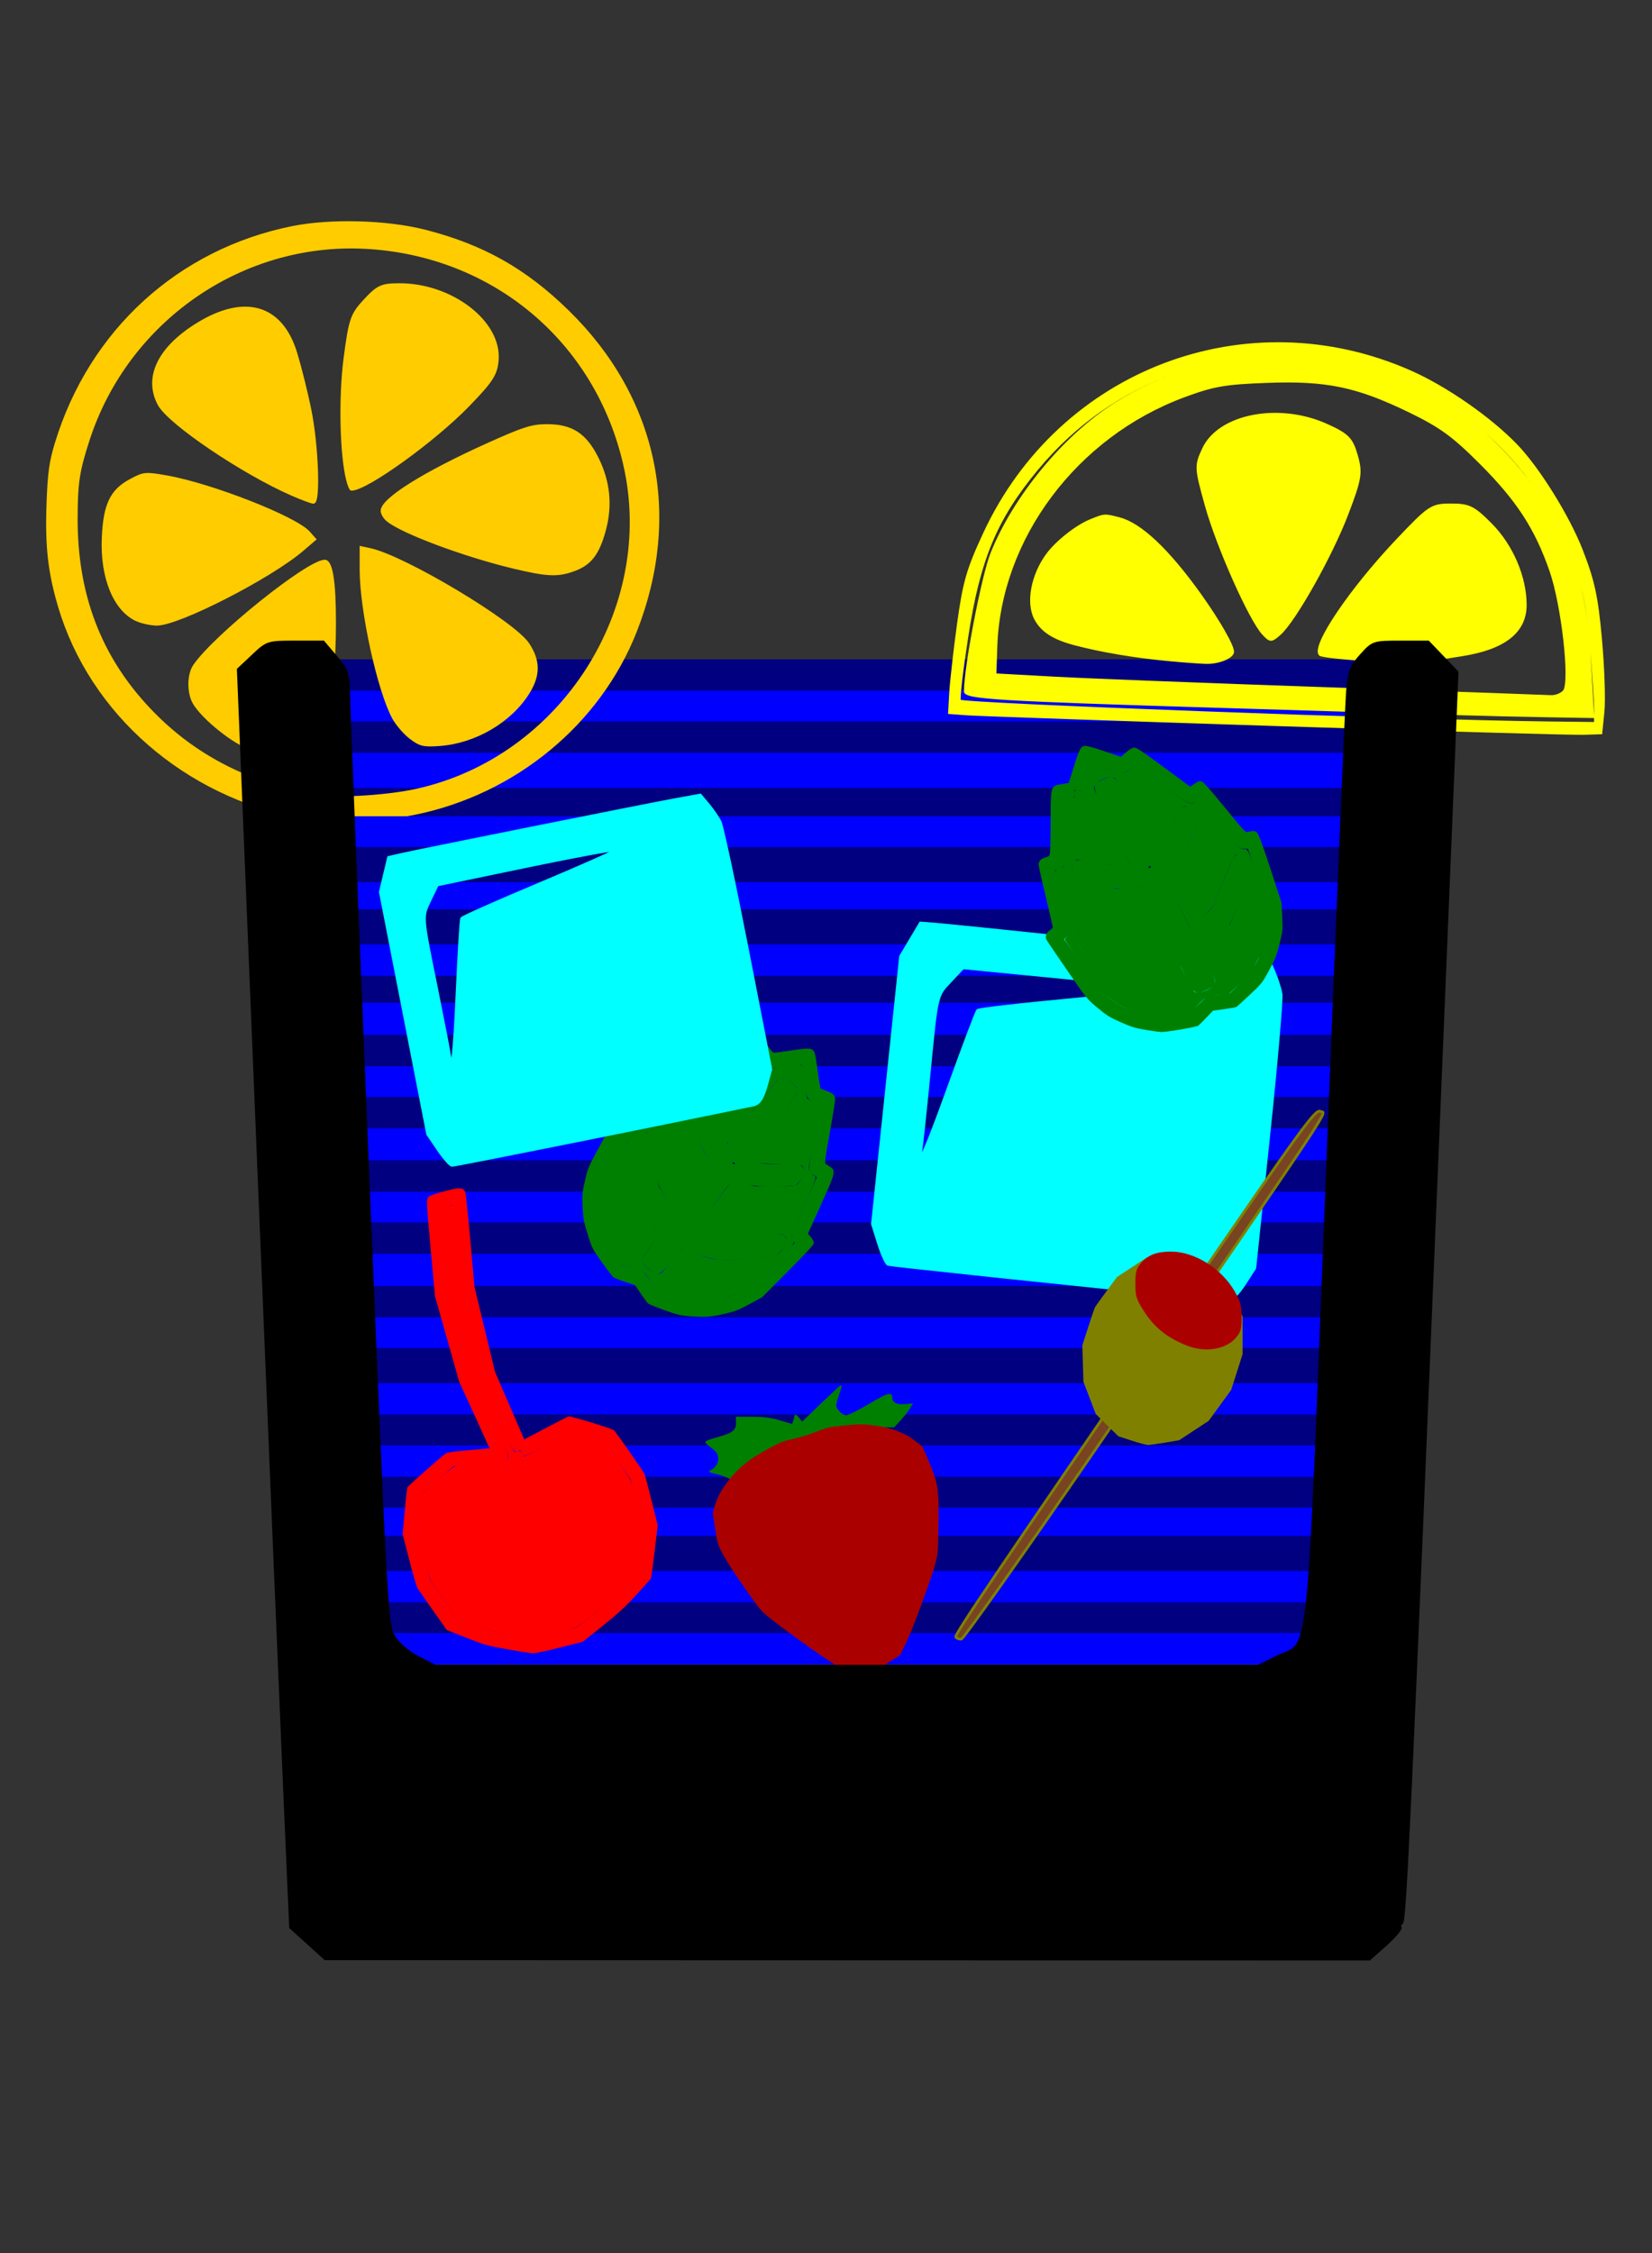 <?xml version="1.0" encoding="UTF-8" standalone="no"?>
<svg
   xmlns:osb="http://www.openswatchbook.org/uri/2009/osb"
   xmlns:dc="http://purl.org/dc/elements/1.1/"
   xmlns:cc="http://creativecommons.org/ns#"
   xmlns:rdf="http://www.w3.org/1999/02/22-rdf-syntax-ns#"
   xmlns:svg="http://www.w3.org/2000/svg"
   xmlns="http://www.w3.org/2000/svg"
   xmlns:sodipodi="http://sodipodi.sourceforge.net/DTD/sodipodi-0.dtd"
   xmlns:inkscape="http://www.inkscape.org/namespaces/inkscape"
   height="450"
   version="1.1"
   width="330"
   id="svg72"
   sodipodi:docname="Rocks.svg"
   inkscape:version="0.92.5 (2060ec1f9f, 2020-04-08)">
  <rect width="100%" height="100%" fill="#333333" stroke="none"/>
  <defs
     id="defs76">
    <linearGradient
       id="linearGradient891"
       osb:paint="gradient">
      <stop
         style="stop-color:#000000;stop-opacity:1;"
         offset="0"
         id="stop887" />
      <stop
         style="stop-color:#000000;stop-opacity:0;"
         offset="1"
         id="stop889" />
    </linearGradient>
  </defs>
  <sodipodi:namedview
     pagecolor="#ffffff"
     bordercolor="#666666"
     borderopacity="1"
     objecttolerance="10"
     gridtolerance="10"
     guidetolerance="10"
     inkscape:pageopacity="0"
     inkscape:pageshadow="2"
     inkscape:window-width="1920"
     inkscape:window-height="986"
     id="namedview74"
     showgrid="false"
     inkscape:zoom="1.5021122"
     inkscape:cx="-50.451276"
     inkscape:cy="255.67551"
     inkscape:window-x="2389"
     inkscape:window-y="-11"
     inkscape:window-maximized="1"
     inkscape:current-layer="svg72" />
  <rect
     style="opacity:1;fill:#000080;fill-opacity:1;stroke:#000080;stroke-width:0.317;stroke-opacity:1"
     id="Liquid-32"
     width="212.613"
     height="6.704"
     x="60.789"
     y="131.846"
     inkscape:label="#rect2491" />
  <rect
     style="opacity:1;fill:#0000ff;fill-opacity:1;stroke:#0000ff;stroke-width:0.317;stroke-opacity:1"
     id="Liquid-31"
     width="212.613"
     height="6.704"
     x="60.29"
     y="138.103"
     inkscape:label="#rect2491-4" />
  <rect
     style="opacity:1;fill:#000080;fill-opacity:1;stroke:#000080;stroke-width:0.317;stroke-opacity:1"
     id="Liquid-30"
     width="212.613"
     height="6.704"
     x="60.54"
     y="144.249"
     inkscape:label="#rect2491-3" />
  <rect
     style="opacity:1;fill:#000080;fill-opacity:1;stroke:#000080;stroke-width:0.317;stroke-opacity:1"
     id="Liquid-28"
     width="212.613"
     height="6.704"
     x="60.665"
     y="156.931"
     inkscape:label="#rect2491-6" />
  <rect
     style="opacity:1;fill:#0000ff;fill-opacity:1;stroke:#0000ff;stroke-width:0.317;stroke-opacity:1"
     id="Liquid-29"
     width="212.613"
     height="6.704"
     x="60.041"
     y="150.506"
     inkscape:label="#rect2491-4-6" />
  <path
     id="Half-wedge"
     style="opacity:1;fill:#ffff00;fill-opacity:1;stroke:#ffff00;stroke-width:0.423;stroke-opacity:1"
     d="m 233.258,131.815 c -6.624,-0.625 -13.335,-1.76 -18.565,-3.139 -4.265,-1.125 -6.612,-2.637 -7.899,-5.09 -1.678,-3.197 -0.654,-8.715 2.382,-12.841 1.894,-2.574 5.875,-5.709 8.69,-6.843 2.84,-1.144 2.729,-1.137 5.725,-0.367 4.265,1.097 9.794,6.318 16.214,15.314 3.773,5.287 6.659,10.367 6.487,11.422 -0.178,1.095 -2.896,2.171 -5.354,2.119 -1.125,-0.024 -4.581,-0.282 -7.68,-0.575 z m 21.471,12.983 c -31.813,-1.026 -59.48,-1.987 -61.482,-2.134 l -3.64,-0.268 0.224,-4.045 c 0.123,-2.225 0.825,-8.413 1.56,-13.753 1.147,-8.338 1.882,-10.885 5.205,-18.046 15.144,-32.632 52.538,-46.808 85.236,-32.312 7.076,3.137 15.829,9.227 21.073,14.661 4.429,4.59 10.424,14.226 13.054,20.984 2.381,6.117 3.058,9.248 3.825,17.685 0.513,5.639 0.738,12.192 0.5,14.562 l -0.433,4.309 -3.64,0.112 c -2.002,0.061 -29.669,-0.728 -61.482,-1.754 z m 63.909,-3.274 c 0,-1.592 -0.384,-7.326 -0.854,-12.741 -0.694,-8 -1.399,-11.288 -3.76,-17.532 -16.981,-44.913 -76.146,-54.618 -106.864,-17.53 -8.231,9.938 -11.582,17.973 -13.961,33.483 -1.039,6.772 -1.697,12.504 -1.464,12.738 0.733,0.733 89.484,4.032 117.397,4.364 l 9.505,0.113 z m -26.379,1.131 c -3.782,-0.121 -25.26,-0.777 -47.73,-1.457 -45.373,-1.373 -51.776,-1.761 -51.771,-3.132 0.02,-4.898 3.525,-23.082 5.309,-27.538 4.533,-11.323 14.608,-23.523 24.661,-29.864 23.468,-14.8 54.751,-11.898 74.907,6.949 6.963,6.511 12.589,14.585 15.55,22.315 2.974,7.765 3.905,12.724 4.541,24.174 l 0.506,9.101 -9.549,-0.165 c -5.252,-0.091 -12.643,-0.264 -16.425,-0.385 z m 20.15,-4.619 c 1.44,-1.735 -0.278,-17.138 -2.682,-24.052 -2.954,-8.495 -6.611,-14.111 -14.002,-21.505 -5.453,-5.455 -7.994,-7.303 -14.157,-10.293 -10.541,-5.115 -16.574,-6.367 -28.544,-5.922 -8.374,0.311 -10.653,0.712 -16.584,2.917 -21.483,7.988 -36.71,28.308 -37.432,49.95 l -0.186,5.579 11.73,0.646 c 6.452,0.356 31.024,1.308 54.606,2.117 23.582,0.809 43.65,1.519 44.597,1.578 0.947,0.059 2.141,-0.398 2.654,-1.016 z m -39.007,-6.189 c -5.056,-0.285 -9.442,-0.769 -9.745,-1.076 -1.633,-1.649 6.093,-13.098 15.568,-23.068 6.284,-6.613 6.756,-6.92 10.648,-6.92 3.595,0 4.53,0.461 7.976,3.937 4.2,4.235 6.899,10.537 6.899,16.106 0,5.36 -4.196,8.681 -12.659,10.02 -3.73,0.59 -7.392,1.173 -8.138,1.296 -0.746,0.122 -5.493,-0.01 -10.55,-0.296 z m -21.107,-5.256 c -2.629,-2.841 -9.078,-17.322 -11.382,-25.561 -2.116,-7.564 -2.138,-8.024 -0.554,-11.412 3.166,-6.772 15.107,-9.073 24.668,-4.753 4.224,1.908 5.028,2.726 5.987,6.084 0.996,3.488 0.807,4.67 -1.876,11.715 -3.173,8.334 -10.533,21.41 -13.516,24.014 -1.678,1.465 -1.897,1.46 -3.327,-0.086 z"
     inkscape:connector-curvature="0"
     inkscape:label="#path2441" />
  <path
     id="Full-wedge"
     style="opacity:1;fill:#ffcc00;fill-opacity:1;stroke:#ffcc00;stroke-width:0.605;stroke-opacity:1"
     d="m 27.366,123.803 c -4.411,-1.955 -7.076,-8.433 -6.73,-16.36 0.289,-6.622 1.605,-9.411 5.405,-11.456 2.705,-1.455 2.953,-1.481 7.198,-0.74 8.92,1.556 25.77,8.157 28.411,11.129 l 1.177,1.325 -2.398,2.056 c -6.45,5.529 -24.786,14.913 -29.092,14.888 -1.155,-0.007 -2.942,-0.385 -3.972,-0.842 z m 22.829,25.61 c -3.058,-0.71 -9.844,-6.132 -11.475,-9.169 -1.1,-2.047 -1.037,-5.532 0.13,-7.248 4.022,-5.915 22.676,-20.892 26.021,-20.892 1.29,0 1.934,4.042 1.937,12.164 0.003,7.916 -0.696,15.616 -1.782,19.625 -0.316,1.168 -1.484,3.011 -2.595,4.097 -1.95,1.906 -2.163,1.972 -6.192,1.916 -2.295,-0.032 -5.015,-0.253 -6.044,-0.492 z m 31.882,-2.055 c -1.176,-0.884 -2.725,-2.676 -3.442,-3.981 -2.948,-5.365 -6.479,-21.444 -6.484,-29.524 l -0.002,-4.456 1.794,0.391 c 6.867,1.498 28.598,14.502 31.489,18.845 2.234,3.355 2.243,6.233 0.03,9.756 -3.557,5.664 -10.579,9.778 -17.585,10.303 -3.229,0.242 -3.914,0.085 -5.799,-1.333 z m 20.409,-34.113 c -9.834,-2.365 -22.11,-6.958 -25.058,-9.375 -0.596,-0.489 -1.084,-1.319 -1.084,-1.845 0,-2.245 8.245,-7.431 20.913,-13.154 7.272,-3.285 8.966,-3.833 11.9,-3.848 4.981,-0.026 7.696,1.71 10.077,6.445 2.358,4.689 2.843,9.491 1.465,14.497 -1.27,4.614 -2.801,6.615 -5.958,7.79 -3.303,1.23 -5.377,1.143 -12.256,-0.511 z m -42.32,49.943 c -23.102,-4.33 -41.956,-20.761 -48.267,-42.065 -2.024,-6.833 -2.605,-11.983 -2.305,-20.442 0.22,-6.208 0.523,-8.403 1.684,-12.204 6.83,-22.355 24.474,-38.458 47.133,-43.015 7.628,-1.534 18.857,-1.23 26.486,0.718 11.503,2.937 19.972,7.706 28.507,16.054 17.698,17.311 22.635,40.691 13.489,63.888 -7.238,18.358 -24.052,32.232 -44.004,36.309 -6.35,1.298 -17.801,1.679 -22.723,0.756 z m 14.564,-2.894 c 10.575,-0.91 18.706,-3.593 27.093,-8.941 8.822,-5.625 15.228,-12.719 20.044,-22.196 4.826,-9.498 7.04,-20.371 6.046,-29.695 -2.649,-24.856 -19.485,-44.152 -44.006,-50.435 -4.081,-1.046 -5.884,-1.2 -13.652,-1.169 -7.884,0.032 -9.555,0.194 -14.039,1.365 -21.188,5.533 -36.181,20.194 -41.897,40.971 -1.229,4.469 -1.37,5.903 -1.37,13.99 0,8.152 0.134,9.501 1.411,14.148 3.428,12.483 12.466,25.286 22.722,32.188 6.309,4.246 18.673,8.997 25.409,9.764 5.126,0.584 5.569,0.584 12.239,0.01 z M 58.393,98.735 c -9.876,-4.309 -24.566,-14.235 -26.582,-17.96 -2.897,-5.355 -0.049,-11.284 7.703,-16.039 9.333,-5.725 16.585,-3.649 19.481,5.575 0.875,2.789 2.192,8.061 2.926,11.715 1.396,6.948 1.813,18.303 0.671,18.271 -0.365,-0.01 -2.255,-0.713 -4.2,-1.562 z m -5.038,60.306 c -10.484,-3.568 -17.681,-8.119 -24.995,-15.804 -6.955,-7.309 -11.5,-15.553 -13.989,-25.376 -1.361,-5.373 -1.559,-7.879 -1.25,-15.819 0.441,-11.305 2.804,-19.204 8.413,-28.121 13.817,-21.966 42.111,-32.169 66.828,-24.098 19.922,6.505 34.624,22.95 38.923,43.538 1.39,6.656 1.485,8.484 0.806,15.473 -2.003,20.622 -13.517,37.64 -31.498,46.555 -8.889,4.407 -13.884,5.587 -25.406,5.998 -9.795,0.349 -9.989,0.324 -17.833,-2.346 z m 29.838,-1.185 C 112.195,151.475 131.334,121.61 124.828,92.89 119.209,68.086 98.634,50.798 73.073,49.402 c -24.799,-1.354 -47.755,14.568 -55.487,38.485 -1.992,6.163 -2.342,8.427 -2.381,15.407 -0.084,15.328 4.65,27.852 14.468,38.274 8.245,8.752 18.195,14.2 31.612,17.31 4.093,0.949 15.34,0.425 21.908,-1.021 z M 69.456,95.862 c -1.295,-5.137 -1.535,-16.571 -0.511,-24.36 1.019,-7.753 1.34,-8.678 3.995,-11.528 2.569,-2.756 3.328,-3.098 6.875,-3.098 10.368,0 20.053,7.439 19.492,14.972 -0.214,2.871 -1.062,4.198 -5.812,9.095 -6.852,7.064 -20.32,16.757 -23.286,16.757 -0.16,0 -0.499,-0.827 -0.753,-1.837 z"
     inkscape:label="#path2486"
     inkscape:connector-curvature="0" />
  <rect
     style="opacity:1;fill:#0000ff;fill-opacity:1;stroke:#0000ff;stroke-width:0.301;stroke-opacity:1"
     id="Liquid-1"
     width="191.349"
     height="6.709"
     x="72.883"
     y="325.582"
     inkscape:label="#rect2491-4-6-5-1-0" />
  <rect
     style="opacity:1;fill:#000080;fill-opacity:1;stroke:#000080;stroke-width:0.3;stroke-opacity:1"
     id="Liquid-2"
     width="189.874"
     height="6.709"
     x="73.221"
     y="319.324"
     inkscape:label="#rect2491-3-2-2-9" />
  <rect
     style="opacity:1;fill:#0000ff;fill-opacity:1;stroke:#0000ff;stroke-width:0.3;stroke-opacity:1"
     id="Liquid-3"
     width="189.848"
     height="6.71"
     x="72.178"
     y="313.178"
     inkscape:label="#rect2491-4-8-6-5" />
  <rect
     style="opacity:1;fill:#0000ff;fill-opacity:1;stroke:#0000ff;stroke-width:0.306;stroke-opacity:1"
     id="Liquid-5"
     width="197.2"
     height="6.708"
     x="67.156"
     y="300.497"
     inkscape:label="#rect2491-4-6-0-5" />
  <rect
     style="opacity:1;fill:#000080;fill-opacity:1;stroke:#000080;stroke-width:0.303;stroke-opacity:1"
     id="Liquid-4"
     width="193.94"
     height="6.708"
     x="71.04"
     y="306.922"
     inkscape:label="#rect2491-6-2-0" />
  <rect
     style="opacity:1;fill:#000080;fill-opacity:1;stroke:#000080;stroke-width:0.304;stroke-opacity:1"
     id="Liquid-6"
     width="194.786"
     height="6.709"
     x="68.433"
     y="294.239"
     inkscape:label="#rect2491-3-25-1" />
  <rect
     style="opacity:1;fill:#0000ff;fill-opacity:1;stroke:#0000ff;stroke-width:0.309;stroke-opacity:1"
     id="Liquid-7"
     width="201.33"
     height="6.707"
     x="66.549"
     y="288.095"
     inkscape:label="#rect2491-4-3-2" />
  <rect
     style="opacity:1;fill:#000080;fill-opacity:1;stroke:#000080;stroke-width:0.308;stroke-opacity:1"
     id="Liquid-8"
     width="200.512"
     height="6.707"
     x="67.048"
     y="281.838"
     inkscape:label="#rect2491-0-5" />
  <rect
     style="opacity:1;fill:#0000ff;fill-opacity:1;stroke:#0000ff;stroke-width:0.304;stroke-opacity:1"
     id="Liquid-9"
     width="195.579"
     height="6.708"
     x="69.547"
     y="275.656"
     inkscape:label="#rect2491-4-6-5-8" />
  <rect
     style="opacity:1;fill:#000080;fill-opacity:1;stroke:#000080;stroke-width:0.317;stroke-opacity:1"
     id="Liquid-22"
     width="212.613"
     height="6.704"
     x="60.463"
     y="194.175"
     inkscape:label="#rect2491-3-25" />
  <rect
     style="opacity:1;fill:#0000ff;fill-opacity:1;stroke:#0000ff;stroke-width:0.317;stroke-opacity:1"
     id="Liquid-21"
     width="212.613"
     height="6.704"
     x="59.964"
     y="200.432"
     inkscape:label="#rect2491-4-6-0" />
  <rect
     style="opacity:1;fill:#000080;fill-opacity:1;stroke:#000080;stroke-width:0.317;stroke-opacity:1"
     id="Liquid-20"
     width="212.613"
     height="6.704"
     x="60.588"
     y="206.857"
     inkscape:label="#rect2491-6-2" />
  <rect
     style="opacity:1;fill:#0000ff;fill-opacity:1;stroke:#0000ff;stroke-width:0.317;stroke-opacity:1"
     id="Liquid-19"
     width="212.613"
     height="6.704"
     x="60.089"
     y="213.114"
     inkscape:label="#rect2491-4-8-6" />
  <rect
     style="opacity:1;fill:#000080;fill-opacity:1;stroke:#000080;stroke-width:0.317;stroke-opacity:1"
     id="Liquid-18"
     width="212.613"
     height="6.704"
     x="60.339"
     y="219.259"
     inkscape:label="#rect2491-3-2-2" />
  <rect
     style="opacity:1;fill:#0000ff;fill-opacity:1;stroke:#0000ff;stroke-width:0.317;stroke-opacity:1"
     id="Liquid-17"
     width="212.613"
     height="6.704"
     x="59.84"
     y="225.516"
     inkscape:label="#rect2491-4-6-5-1" />
  <rect
     style="opacity:1;fill:#000080;fill-opacity:1;stroke:#000080;stroke-width:0.317;stroke-opacity:1"
     id="Liquid-16"
     width="212.613"
     height="6.704"
     x="60.751"
     y="231.913"
     inkscape:label="#rect2491-8" />
  <rect
     style="opacity:1;fill:#0000ff;fill-opacity:1;stroke:#0000ff;stroke-width:0.31;stroke-opacity:1"
     id="Liquid-15"
     width="202.799"
     height="6.707"
     x="64.339"
     y="238.169"
     inkscape:label="#rect2491-4-4" />
  <rect
     style="opacity:1;fill:#000080;fill-opacity:1;stroke:#000080;stroke-width:0.309;stroke-opacity:1"
     id="Liquid-14"
     width="201.329"
     height="6.706"
     x="67.694"
     y="244.315"
     inkscape:label="#rect2491-3-7" />
  <rect
     style="opacity:1;fill:#0000ff;fill-opacity:1;stroke:#0000ff;stroke-width:0.309;stroke-opacity:1"
     id="Liquid-13"
     width="201.163"
     height="6.707"
     x="66.543"
     y="250.572"
     inkscape:label="#rect2491-4-6-2" />
  <rect
     style="opacity:1;fill:#000080;fill-opacity:1;stroke:#000080;stroke-width:0.307;stroke-opacity:1"
     id="Liquid-12"
     width="198.71"
     height="6.707"
     x="68.802"
     y="256.997"
     inkscape:label="#rect2491-6-28" />
  <rect
     style="opacity:1;fill:#0000ff;fill-opacity:1;stroke:#0000ff;stroke-width:0.31;stroke-opacity:1"
     id="Liquid-11"
     width="203.617"
     height="6.706"
     x="65.033"
     y="263.254"
     inkscape:label="#rect2491-4-8-5" />
  <rect
     style="opacity:1;fill:#000080;fill-opacity:1;stroke:#000080;stroke-width:0.306;stroke-opacity:1"
     id="Liquid-10"
     width="197.892"
     height="6.708"
     x="67.734"
     y="269.399"
     inkscape:label="#rect2491-3-2-0" />
  <rect
     style="opacity:1;fill:#0000ff;fill-opacity:1;stroke:#0000ff;stroke-width:0.317;stroke-opacity:1"
     id="Liquid-27"
     width="212.613"
     height="6.704"
     x="60.166"
     y="163.188"
     inkscape:label="#rect2491-4-8" />
  <rect
     style="opacity:1;fill:#0000ff;fill-opacity:1;stroke:#0000ff;stroke-width:0.317;stroke-opacity:1"
     id="Liquid-25"
     width="212.613"
     height="6.704"
     x="59.916"
     y="175.591"
     inkscape:label="#rect2491-4-6-5" />
  <rect
     style="opacity:1;fill:#000080;fill-opacity:1;stroke:#000080;stroke-width:0.317;stroke-opacity:1"
     id="Liquid-26"
     width="212.613"
     height="6.704"
     x="60.415"
     y="169.333"
     inkscape:label="#rect2491-3-2" />
  <rect
     style="opacity:1;fill:#0000ff;fill-opacity:1;stroke:#0000ff;stroke-width:0.317;stroke-opacity:1"
     id="Liquid-23"
     width="212.613"
     height="6.704"
     x="60.214"
     y="188.029"
     inkscape:label="#rect2491-4-3" />
  <rect
     style="opacity:1;fill:#000080;fill-opacity:1;stroke:#000080;stroke-width:0.317;stroke-opacity:1"
     id="Liquid-24"
     width="212.613"
     height="6.704"
     x="60.713"
     y="181.772"
     inkscape:label="#rect2491-0" />
  <path
     style="opacity:1;fill:#000000;stroke:#000000;stroke-width:0.572;stroke-opacity:1"
     d="m 442.172,325.766 -4.106,-3.722 -1.484,-6.426 -1.484,-6.426 -5.422,-159.883 c -2.982,-87.936 -5.422,-160.442 -5.422,-161.124 0.001,-3.098 7.259,-4.875 9.534,-2.335 1.121,1.252 1.297,5.574 6.416,157.076 l 5.263,155.789 1.489,3.808 c 0.819,2.094 1.773,4.104 2.121,4.465 0.348,0.361 5.868,1.842 12.266,3.289 l 11.633,2.632 44.712,2.8e-4 44.712,2.7e-4 11.441,-2.625 c 6.292,-1.444 11.74,-2.873 12.107,-3.176 0.366,-0.303 1.363,-2.275 2.216,-4.382 l 1.55,-3.832 5.325,-156.078 c 4.856,-142.338 5.412,-156.174 6.31,-157.166 1.419,-1.568 5.476,-1.466 7.862,0.199 l 1.846,1.287 -4.952,145.583 c -6.33,186.086 -5.948,176.86 -7.598,183.69 l -1.328,5.502 -3.946,3.775 -3.946,3.775 -71.504,0.013 -71.504,0.013 -4.106,-3.722 z"
     id="Glass"
     inkscape:connector-curvature="0"
     inkscape:label="#path885" />
  <path
     style="opacity:1;fill:#00ffff;stroke:#00ffff;stroke-width:0.572;stroke-opacity:1"
     d=""
     id="path2361"
     inkscape:connector-curvature="0" />
  <path
     style="opacity:1;fill:#00ffff;stroke:#00ffff;stroke-width:0.572;stroke-opacity:1"
     d=""
     id="path2363"
     inkscape:connector-curvature="0" />
  <path
     id="Ice-cube-2"
     style="opacity:1;fill:#00ffff;stroke:#00ffff;stroke-width:0.621;stroke-opacity:1"
     d="m 180.365,244.732 c -0.342,-0.926 -0.334,-1.031 2.105,-25.977 1.251,-12.793 2.184,-19.816 2.687,-20.222 0.424,-0.342 0.674,-0.91 0.556,-1.262 -0.118,-0.352 1.174,-2.013 2.871,-3.691 l 3.087,-3.051 27.457,2.658 c 30.437,2.946 31.798,3.136 31.798,4.437 0,1.098 0.059,1.09 -30.12,4.032 -12.763,1.244 -23.383,2.45 -23.599,2.68 -0.217,0.23 -2.679,6.718 -5.473,14.418 -9.251,25.498 -10.495,28.341 -11.369,25.977 z m 9.485,-28.466 c 2.773,-7.7 5.233,-14.195 5.466,-14.434 0.233,-0.239 8.516,-1.191 18.406,-2.116 9.89,-0.925 18.198,-1.87 18.461,-2.1 0.264,-0.23 -8.588,-1.305 -19.671,-2.389 l -20.15,-1.97 -2.481,2.638 c -2.877,3.059 -2.753,2.515 -4.377,19.126 -0.686,7.015 -1.389,13.586 -1.563,14.602 -0.696,4.067 1.07,0.074 5.908,-13.358 z m 48.881,42.69 c -21.957,-2.171 -60.762,-6.259 -61.306,-6.458 -0.369,-0.135 -1.219,-1.999 -1.889,-4.142 l -1.219,-3.896 2.809,-26.714 2.809,-26.714 1.974,-3.318 1.974,-3.318 2.54,0.188 c 3.74,0.276 55.416,5.689 61.656,6.459 l 5.345,0.659 1.06,2.474 c 0.583,1.36 1.203,3.321 1.378,4.356 0.175,1.035 -0.933,13.772 -2.462,28.303 l -2.779,26.421 -1.825,2.845 c -1.758,2.74 -2.827,3.605 -4.249,3.441 -0.368,-0.042 -2.985,-0.306 -5.817,-0.586 z m -55.439,-17.508 c 0.341,-0.231 3.654,-8.786 7.362,-19.011 3.708,-10.225 6.79,-18.648 6.848,-18.718 0.058,-0.07 11.032,-1.167 24.385,-2.438 13.354,-1.271 24.62,-2.436 25.035,-2.588 0.415,-0.152 0.673,-0.846 0.572,-1.543 -0.136,-0.938 -0.702,-1.365 -2.185,-1.646 -1.101,-0.209 -13.65,-1.498 -27.886,-2.864 l -25.884,-2.485 -3.115,3.077 c -1.714,1.692 -3.089,3.228 -3.056,3.413 0.033,0.185 -0.088,0.722 -0.269,1.194 -0.181,0.472 -1.285,10.346 -2.455,21.943 -1.787,17.721 -1.999,21.165 -1.335,21.586 0.962,0.609 1.189,0.618 1.983,0.081 z"
     inkscape:label="#path2365"
     inkscape:connector-curvature="0" />
  <path
     id="Leaf-1"
     style="opacity:1;fill:#008000;stroke:#008000;stroke-width:0.202;stroke-opacity:1"
     d="m 137.392,262.764 c -1.356,-0.101 -2.337,-0.352 -4.639,-1.185 -1.606,-0.581 -3.051,-1.166 -3.211,-1.299 -0.16,-0.133 -0.813,-1.017 -1.451,-1.965 l -1.16,-1.723 -2.013,-0.658 c -1.107,-0.362 -2.156,-0.772 -2.331,-0.91 -0.175,-0.139 -1.192,-1.471 -2.26,-2.96 -1.888,-2.633 -1.967,-2.788 -2.833,-5.562 -0.797,-2.555 -0.902,-3.129 -1.01,-5.483 -0.111,-2.436 -0.075,-2.821 0.484,-5.246 0.603,-2.617 0.604,-2.617 4.054,-8.899 1.898,-3.455 3.599,-6.396 3.78,-6.535 0.453,-0.347 1.12,-0.317 1.818,0.084 l 0.587,0.337 4.536,-3.831 c 6.516,-5.504 6.008,-5.22 7.206,-4.022 0.389,0.389 0.788,0.708 0.886,0.708 0.098,0 2.818,-1.285 6.046,-2.856 6.682,-3.253 6.405,-3.203 7.691,-1.388 0.445,0.628 0.858,0.999 1.112,0.999 0.222,1.2e-4 1.845,-0.22 3.605,-0.49 3.509,-0.538 3.99,-0.485 4.358,0.475 0.112,0.291 0.391,1.982 0.62,3.756 0.229,1.774 0.485,3.284 0.569,3.354 0.083,0.071 0.607,0.292 1.163,0.493 1.385,0.499 1.721,0.834 1.71,1.706 -0.005,0.4 -0.492,3.412 -1.083,6.693 -0.928,5.159 -1.033,5.994 -0.775,6.168 0.164,0.111 0.583,0.387 0.931,0.613 1.091,0.709 1.004,1.054 -1.882,7.455 l -2.634,5.842 0.603,0.686 c 0.331,0.378 0.603,0.884 0.603,1.125 0,0.304 -1.588,2.032 -5.16,5.613 l -5.16,5.174 -2.49,1.354 c -2.189,1.19 -2.815,1.428 -5.176,1.964 -2.748,0.624 -3.595,0.673 -7.092,0.412 z m 6.519,-3.162 c 1.737,-0.403 2.76,-0.786 4.301,-1.61 1.912,-1.022 2.259,-1.319 6.342,-5.411 l 4.32,-4.329 -0.35,-0.535 c -0.222,-0.339 -0.309,-0.741 -0.238,-1.098 0.062,-0.31 1.174,-2.925 2.471,-5.812 1.297,-2.887 2.4,-5.389 2.452,-5.559 0.062,-0.205 -0.149,-0.427 -0.62,-0.651 -0.466,-0.222 -0.763,-0.531 -0.852,-0.889 -0.085,-0.337 0.272,-2.91 0.924,-6.672 0.584,-3.368 1.026,-6.231 0.982,-6.362 -0.044,-0.131 -0.483,-0.396 -0.977,-0.589 -1.37,-0.536 -1.546,-0.919 -2.036,-4.447 -0.24,-1.724 -0.447,-3.148 -0.461,-3.163 -0.014,-0.016 -1.37,0.171 -3.015,0.414 -1.645,0.243 -3.033,0.4 -3.084,0.349 -0.052,-0.052 -0.094,-0.352 -0.094,-0.667 0,-0.633 -0.398,-0.765 -0.809,-0.27 -0.385,0.464 -0.663,0.367 -1.195,-0.415 -0.268,-0.394 -0.587,-0.673 -0.708,-0.621 -0.121,0.052 -2.769,1.329 -5.883,2.837 -3.115,1.508 -5.861,2.744 -6.102,2.746 -0.242,0.002 -0.717,-0.274 -1.056,-0.613 l -0.616,-0.616 -4.577,3.861 c -5.618,4.74 -5.405,4.593 -6.225,4.283 -0.536,-0.203 -0.674,-0.19 -0.873,0.08 -0.13,0.177 -1.471,2.574 -2.981,5.327 -2.604,4.747 -2.772,5.124 -3.262,7.294 -0.714,3.161 -0.582,5.737 0.469,9.183 0.67,2.197 0.875,2.601 2.411,4.753 l 1.679,2.351 2.174,0.724 2.174,0.724 1.362,1.93 1.362,1.93 2.582,0.924 c 1.42,0.508 3.037,0.958 3.593,1 2.856,0.215 4.197,0.135 6.417,-0.38 z m -13.915,-6.004 c -1.218,-0.839 -1.788,-1.582 -1.621,-2.111 0.07,-0.22 0.896,-1.426 1.835,-2.679 1.418,-1.892 1.673,-2.344 1.504,-2.66 -0.112,-0.21 -1.08,-1.715 -2.15,-3.346 l -1.946,-2.965 -1.061,-5.072 c -0.971,-4.639 -1.179,-5.855 -1.118,-6.52 0.033,-0.364 1.585,-2.25 2.061,-2.505 0.317,-0.17 0.573,-0.166 1.011,0.016 0.701,0.29 0.665,0.173 2.016,6.577 l 1.002,4.746 1.731,2.657 c 1.453,2.229 1.774,2.612 1.995,2.374 0.291,-0.312 6.825,-9.036 7.057,-9.423 0.083,-0.139 -0.439,-1.126 -1.231,-2.328 -1.314,-1.994 -1.42,-2.247 -2.361,-5.661 -0.878,-3.184 -0.958,-3.64 -0.733,-4.182 0.376,-0.907 1.698,-2.251 2.214,-2.251 0.904,0 1.331,0.784 2.261,4.15 0.747,2.706 1.045,3.461 1.85,4.694 0.528,0.808 1.002,1.47 1.055,1.47 0.053,0 2.142,-2.708 4.642,-6.017 5.118,-6.773 5.715,-7.444 6.461,-7.257 0.598,0.15 2.536,1.643 2.705,2.084 0.223,0.58 -0.694,1.978 -5.276,8.044 -2.516,3.331 -4.507,6.121 -4.423,6.2 0.084,0.079 0.776,0.334 1.539,0.567 1.185,0.362 1.909,0.423 4.978,0.423 3.328,0 3.631,0.031 4.125,0.419 0.746,0.587 0.692,1.337 -0.181,2.481 -0.393,0.515 -0.887,1.028 -1.099,1.141 -0.223,0.119 -1.987,0.204 -4.19,0.202 -3.786,-0.004 -3.817,-0.007 -6.02,-0.711 -1.767,-0.564 -2.261,-0.655 -2.447,-0.451 -1.11,1.223 -7.173,9.53 -7.04,9.643 0.095,0.081 1.453,0.538 3.017,1.014 l 2.844,0.867 4.437,-0.327 c 5.857,-0.431 6.811,-0.425 7.237,0.045 0.532,0.587 0.396,1.299 -0.481,2.524 -0.631,0.881 -0.986,1.183 -1.567,1.333 -1.105,0.285 -9.866,0.895 -11.07,0.771 -0.788,-0.081 -6.039,-1.553 -7.492,-2.099 -0.118,-0.044 -1.054,1.014 -2.08,2.353 -2.148,2.802 -2.353,2.893 -3.988,1.767 z m 16.902,-21.163 c 0,-0.282 -0.372,-0.461 -0.628,-0.302 -0.156,0.096 -0.141,0.191 0.051,0.312 0.361,0.229 0.578,0.225 0.578,-0.01 z m -9.708,27.309 c -0.501,-0.072 -2.019,-0.524 -3.374,-1.004 l -2.464,-0.874 -1.243,-1.885 -1.243,-1.885 -2.253,-0.774 -2.253,-0.774 -1.654,-2.316 c -1.499,-2.1 -1.72,-2.534 -2.364,-4.652 -1.032,-3.392 -1.163,-5.964 -0.463,-9.066 0.49,-2.17 0.65,-2.525 3.377,-7.482 1.574,-2.862 2.88,-5.225 2.901,-5.251 0.021,-0.026 0.309,0.055 0.64,0.18 0.47,0.178 0.717,0.166 1.13,-0.054 0.291,-0.155 2.464,-1.919 4.829,-3.922 2.365,-2.002 4.424,-3.715 4.575,-3.805 0.177,-0.106 0.493,0.019 0.891,0.354 0.339,0.285 0.838,0.519 1.108,0.519 0.27,0 3.008,-1.229 6.084,-2.73 3.076,-1.502 5.704,-2.73 5.84,-2.73 0.136,0 0.492,0.32 0.79,0.712 l 0.543,0.712 0.538,-0.423 c 0.296,-0.233 0.555,-0.348 0.576,-0.257 0.021,0.091 0.089,0.403 0.153,0.692 l 0.115,0.526 2.987,-0.452 c 1.643,-0.248 3.009,-0.432 3.037,-0.408 0.028,0.024 0.238,1.447 0.468,3.162 0.23,1.715 0.544,3.312 0.697,3.549 0.153,0.237 0.739,0.596 1.301,0.798 0.708,0.255 1.023,0.478 1.023,0.728 0,0.198 -0.455,2.93 -1.011,6.072 -0.556,3.142 -1.011,5.995 -1.011,6.34 0,0.612 0.464,1.216 1.254,1.634 0.304,0.161 0.051,0.834 -2.174,5.785 -1.385,3.082 -2.518,5.813 -2.518,6.07 0,0.257 0.149,0.679 0.33,0.939 0.327,0.467 0.294,0.508 -3.844,4.649 -3.914,3.918 -4.305,4.249 -6.271,5.329 -3.306,1.815 -7.284,2.534 -11.046,1.995 z m -4.753,-5.609 c 0.241,-0.241 3.186,-4.074 3.43,-4.463 0.015,-0.024 1.615,0.452 3.557,1.057 4.091,1.275 3.891,1.261 10.863,0.728 5.277,-0.403 5.075,-0.332 6.33,-2.227 0.889,-1.342 0.749,-2.425 -0.361,-2.793 -0.366,-0.121 -2.424,-0.05 -5.92,0.204 l -5.359,0.389 -2.881,-0.896 -2.881,-0.896 3.358,-4.436 c 1.847,-2.44 3.47,-4.595 3.608,-4.79 0.234,-0.332 0.387,-0.31 2.455,0.35 l 2.206,0.704 3.972,0.004 c 4.451,0.004 4.245,0.065 5.413,-1.594 0.719,-1.021 0.793,-1.792 0.24,-2.475 -0.377,-0.467 -0.483,-0.48 -4.601,-0.595 -3.457,-0.097 -4.401,-0.188 -5.249,-0.506 l -1.035,-0.388 4.928,-6.552 c 4.746,-6.31 5.133,-6.936 4.809,-7.78 -0.149,-0.389 -2.061,-1.843 -2.682,-2.04 -0.974,-0.309 -1.479,0.219 -6.141,6.42 -2.526,3.36 -4.713,6.275 -4.861,6.477 -0.244,0.335 -0.351,0.236 -1.201,-1.112 -0.758,-1.202 -1.093,-2.067 -1.788,-4.614 -0.471,-1.724 -0.978,-3.332 -1.127,-3.572 -0.329,-0.532 -1.322,-0.783 -1.892,-0.478 -0.634,0.339 -2.033,2.207 -2.033,2.714 0,0.246 0.447,2.049 0.994,4.006 0.942,3.371 1.064,3.663 2.32,5.54 l 1.325,1.982 -0.465,0.618 c -0.256,0.34 -1.871,2.494 -3.59,4.788 l -3.125,4.17 -1.548,-2.35 c -0.852,-1.293 -1.641,-2.578 -1.753,-2.856 -0.113,-0.278 -0.674,-2.781 -1.247,-5.562 -0.573,-2.781 -1.142,-5.179 -1.266,-5.33 -0.339,-0.414 -1.119,-0.652 -1.677,-0.512 -0.508,0.127 -2.148,2.071 -2.37,2.808 -0.067,0.222 0.407,2.925 1.054,6.006 l 1.176,5.602 1.799,2.774 c 0.989,1.525 1.952,3.009 2.14,3.297 0.34,0.521 0.336,0.53 -1.272,2.647 -0.888,1.168 -1.701,2.335 -1.808,2.593 -0.331,0.799 -0.005,1.408 1.264,2.362 1.319,0.992 2.285,1.185 2.891,0.578 z"
     inkscape:label="#path2385"
     inkscape:connector-curvature="0" />
  <path
     id="Leaf-2"
     style="opacity:1;fill:#008000;stroke:#008000;stroke-width:0.202;stroke-opacity:1"
     d="m 228.943,205.617 c -1.963,-0.316 -2.852,-0.586 -4.955,-1.507 -2.204,-0.965 -2.86,-1.371 -4.687,-2.895 -2.081,-1.737 -2.203,-1.888 -6.067,-7.503 -2.169,-3.152 -4.023,-5.892 -4.121,-6.09 -0.28,-0.57 0.025,-1.344 0.684,-1.733 0.333,-0.197 0.605,-0.497 0.605,-0.668 -5.9e-4,-0.171 -0.637,-2.95 -1.415,-6.175 -0.777,-3.226 -1.414,-6.101 -1.415,-6.39 -0.001,-0.644 0.481,-1.102 1.415,-1.342 0.557,-0.143 0.735,-0.309 0.836,-0.776 0.07,-0.327 0.139,-3.289 0.152,-6.583 0.029,-7.123 -0.049,-6.87 2.212,-7.251 l 1.378,-0.233 0.862,-2.769 c 1.17,-3.759 1.488,-4.442 2.138,-4.606 0.372,-0.093 1.543,0.209 3.954,1.023 l 3.425,1.156 1.063,-0.93 c 0.699,-0.611 1.249,-0.93 1.607,-0.93 0.39,0 2.042,1.11 5.839,3.925 l 5.295,3.925 0.871,-0.614 c 0.63,-0.444 1.008,-0.58 1.363,-0.491 0.327,0.082 1.866,1.815 4.614,5.195 3.436,4.227 4.191,5.052 4.532,4.954 1.162,-0.334 1.451,-0.33 1.874,0.027 0.315,0.266 1.064,2.281 2.659,7.154 l 2.22,6.783 0.143,2.753 c 0.139,2.672 0.123,2.834 -0.523,5.453 -0.57,2.309 -0.869,3.073 -2.071,5.28 -1.336,2.454 -1.523,2.692 -3.829,4.854 -1.333,1.25 -2.534,2.335 -2.668,2.411 -0.134,0.076 -1.241,0.275 -2.46,0.442 l -2.217,0.304 -1.315,1.378 c -0.723,0.758 -1.456,1.488 -1.629,1.623 -0.346,0.269 -6.295,1.285 -7.329,1.251 -0.357,-0.012 -1.725,-0.194 -3.04,-0.406 z m 6.222,-2.824 2.641,-0.42 1.647,-1.626 1.647,-1.626 2.336,-0.33 2.336,-0.33 2.051,-2.016 c 2.708,-2.662 4.115,-5.107 4.949,-8.602 0.492,-2.062 0.543,-2.592 0.45,-4.67 -0.102,-2.292 -0.146,-2.47 -1.981,-8.039 l -1.876,-5.695 h -0.731 c -1.014,0 -1.41,-0.393 -5.566,-5.514 l -3.572,-4.402 -0.573,0.408 c -1.158,0.824 -1.242,0.78 -8.255,-4.428 l -3.903,-2.897 -0.987,0.833 c -0.543,0.458 -1.157,0.833 -1.363,0.833 -0.207,0 -1.733,-0.455 -3.392,-1.011 -1.659,-0.556 -3.079,-0.943 -3.154,-0.86 -0.076,0.083 -0.534,1.361 -1.018,2.84 l -0.88,2.689 -0.751,-0.127 -0.751,-0.127 0.115,0.707 c 0.113,0.699 0.104,0.709 -0.769,0.882 l -0.883,0.174 -0.141,6.162 c -0.078,3.389 -0.195,6.458 -0.262,6.819 -0.122,0.661 -0.896,1.265 -1.623,1.265 -0.215,0 -0.292,0.121 -0.226,0.354 0.358,1.255 2.583,10.917 2.685,11.656 0.11,0.8 0.062,0.963 -0.403,1.394 l -0.528,0.489 3.485,5.06 c 3.207,4.656 3.624,5.174 5.228,6.492 2.314,1.902 5.081,3.164 8.066,3.678 2.765,0.476 2.857,0.476 5.954,-0.017 z m 3.169,-5.211 c -0.225,-0.317 -0.821,-1.431 -1.324,-2.477 -0.503,-1.046 -0.997,-2.044 -1.099,-2.218 -0.166,-0.285 -0.57,-0.273 -4.1,0.12 l -3.915,0.436 -5.258,-1.382 c -2.892,-0.76 -5.445,-1.464 -5.673,-1.563 -0.537,-0.234 -1.709,-2.433 -1.709,-3.206 0,-0.709 0.545,-1.267 1.237,-1.267 0.273,0 2.769,0.6 5.546,1.333 l 5.049,1.333 3.135,-0.343 c 1.724,-0.189 3.163,-0.369 3.197,-0.401 0.034,-0.032 -1.172,-2.525 -2.68,-5.541 -2.038,-4.073 -2.834,-5.481 -3.096,-5.475 -0.194,0.004 -1.308,0.125 -2.474,0.269 -2.087,0.257 -2.174,0.251 -5.461,-0.393 -1.837,-0.36 -3.594,-0.753 -3.904,-0.874 -0.924,-0.359 -1.9,-2.845 -1.404,-3.577 0.482,-0.712 1.414,-0.669 6.014,0.277 1.508,0.31 2.123,0.342 3.59,0.184 0.973,-0.104 1.77,-0.262 1.77,-0.35 0,-0.088 -1.596,-3.376 -3.547,-7.307 -4.173,-8.409 -4.121,-8.192 -2.217,-9.214 0.667,-0.358 1.511,-0.654 1.875,-0.657 0.883,-0.008 1.036,0.25 4.988,8.361 1.772,3.638 3.32,6.589 3.438,6.557 0.119,-0.032 0.729,-0.604 1.355,-1.272 0.841,-0.895 1.497,-1.93 2.502,-3.944 0.749,-1.502 1.539,-2.981 1.756,-3.286 0.493,-0.697 1.339,-0.742 1.926,-0.101 0.514,0.561 1.272,2.042 1.272,2.486 0,0.18 -0.72,1.808 -1.599,3.618 -1.487,3.06 -1.723,3.421 -3.366,5.148 l -1.767,1.857 2.58,5.302 c 1.419,2.916 2.666,5.393 2.771,5.505 0.125,0.132 0.951,-0.575 2.363,-2.022 l 2.171,-2.225 1.989,-4.809 c 1.094,-2.645 2.166,-5.034 2.382,-5.309 0.467,-0.594 1.381,-0.667 1.896,-0.152 0.432,0.432 1.295,2.257 1.297,2.745 0.003,0.468 -1.072,3.329 -2.847,7.584 -1.375,3.294 -1.449,3.419 -2.973,4.997 -0.859,0.89 -2.089,2.17 -2.731,2.845 l -1.169,1.227 1.329,2.737 c 1.595,3.285 1.583,3.465 -0.29,4.41 -1.561,0.788 -2.282,0.798 -2.822,0.038 z m -8.407,-24.314 c 0.186,-0.301 -0.03,-0.465 -0.417,-0.316 -0.179,0.069 -0.268,0.216 -0.199,0.328 0.164,0.265 0.448,0.26 0.616,-0.012 z m -0.464,29.408 c -2.809,-0.433 -5.724,-1.742 -8.071,-3.623 -1.757,-1.408 -2.024,-1.735 -5.208,-6.365 -1.846,-2.684 -3.356,-4.949 -3.356,-5.034 0,-0.084 0.182,-0.318 0.404,-0.519 0.239,-0.216 0.404,-0.623 0.404,-0.992 -1.1e-4,-0.496 -2.307,-10.493 -2.742,-11.883 -0.077,-0.245 0.055,-0.371 0.484,-0.466 0.324,-0.071 0.777,-0.329 1.005,-0.574 0.396,-0.423 0.423,-0.769 0.561,-7.05 l 0.145,-6.605 0.9,-0.135 c 0.889,-0.133 0.899,-0.144 0.818,-0.84 -0.078,-0.667 -0.055,-0.698 0.431,-0.576 0.282,0.071 0.59,0.145 0.685,0.164 0.094,0.019 0.583,-1.239 1.087,-2.796 0.504,-1.557 0.938,-2.856 0.966,-2.886 0.028,-0.03 1.373,0.402 2.99,0.961 1.617,0.559 3.179,1.015 3.472,1.015 0.341,0 0.851,-0.294 1.42,-0.818 l 0.887,-0.818 5.176,3.852 c 5.573,4.147 5.934,4.325 7.028,3.464 l 0.493,-0.388 3.931,4.845 c 3.911,4.82 4.189,5.084 5.407,5.119 0.42,0.012 0.62,0.491 2.292,5.474 1.818,5.419 1.832,5.479 1.943,7.924 0.101,2.237 0.059,2.673 -0.455,4.753 -0.443,1.788 -0.831,2.768 -1.772,4.472 -1.054,1.908 -1.461,2.42 -3.237,4.077 l -2.032,1.895 -2.037,0.246 c -1.121,0.135 -2.277,0.368 -2.571,0.517 -0.293,0.149 -1.113,0.907 -1.82,1.684 l -1.287,1.412 -2.583,0.414 c -2.937,0.471 -3.194,0.475 -5.76,0.079 z m 11.892,-4.945 c 0.877,-0.467 1.236,-0.791 1.401,-1.264 0.204,-0.584 0.114,-0.856 -1.104,-3.338 l -1.327,-2.702 2.627,-2.705 c 1.445,-1.488 2.755,-2.957 2.913,-3.264 0.882,-1.723 4.177,-10.071 4.177,-10.583 0,-0.764 -1.084,-2.937 -1.604,-3.215 -0.55,-0.294 -1.267,-0.261 -1.755,0.081 -0.258,0.181 -1.195,2.182 -2.486,5.309 l -2.071,5.018 -2.091,2.212 -2.091,2.212 -2.695,-5.395 -2.695,-5.395 1.753,-1.771 c 1.649,-1.666 1.85,-1.967 3.385,-5.079 0.898,-1.819 1.63,-3.503 1.627,-3.742 -0.01,-0.794 -1.261,-2.839 -1.865,-3.049 -1.202,-0.418 -1.519,-0.079 -3.309,3.527 -1.365,2.752 -1.848,3.523 -2.76,4.412 l -1.106,1.078 -3.575,-7.246 c -1.966,-3.985 -3.725,-7.36 -3.909,-7.499 -0.52,-0.393 -1.594,-0.299 -2.64,0.231 -1.221,0.619 -1.728,1.188 -1.707,1.916 0.009,0.319 1.173,2.89 2.586,5.714 1.413,2.824 3.002,6.057 3.531,7.186 l 0.961,2.052 -1.544,0.195 c -1.391,0.176 -1.892,0.128 -5.04,-0.476 -1.922,-0.369 -3.652,-0.616 -3.843,-0.548 -0.691,0.245 -1.055,0.733 -1.055,1.414 0,0.844 0.857,2.583 1.468,2.979 0.249,0.162 2.046,0.598 3.993,0.971 l 3.539,0.677 2.391,-0.278 c 1.315,-0.153 2.42,-0.247 2.455,-0.209 0.035,0.038 1.252,2.448 2.704,5.355 l 2.64,5.285 -0.747,0.112 c -0.411,0.062 -1.794,0.22 -3.073,0.351 l -2.326,0.238 -5.02,-1.338 c -2.761,-0.736 -5.287,-1.338 -5.612,-1.338 -0.763,0 -1.401,0.643 -1.401,1.412 0,0.919 1.193,3.183 1.809,3.433 0.284,0.115 2.883,0.833 5.775,1.595 l 5.258,1.385 3.843,-0.448 c 2.113,-0.246 3.855,-0.437 3.87,-0.424 0.015,0.013 0.626,1.221 1.357,2.684 0.731,1.463 1.447,2.707 1.59,2.765 0.678,0.272 1.704,0.092 2.799,-0.492 z"
     inkscape:label="#path2387"
     inkscape:connector-curvature="0" />
  <path
     style="opacity:1;fill:#008000;stroke:#008000;stroke-width:0.295;stroke-opacity:1"
     d="m 145.195,294.95 c -0.643,-0.291 -1.742,-0.634 -2.442,-0.762 -0.701,-0.128 -1.08,-0.298 -0.843,-0.379 0.925,-0.313 1.724,-1.397 1.724,-2.342 0,-1.089 -0.335,-1.608 -1.652,-2.561 -0.514,-0.371 -0.934,-0.77 -0.934,-0.885 0,-0.115 1.13,-0.519 2.511,-0.896 2.897,-0.792 3.649,-1.406 3.608,-2.947 l -0.029,-1.07 h 3.062 c 2.352,0 3.648,0.171 5.59,0.735 l 2.528,0.735 0.272,-0.755 c 0.149,-0.415 0.272,-0.891 0.272,-1.056 0,-0.166 0.307,0.076 0.682,0.537 l 0.682,0.838 3.84,-3.685 c 2.112,-2.027 3.871,-3.653 3.908,-3.613 0.038,0.04 -0.187,0.783 -0.499,1.652 -0.312,0.869 -0.568,1.858 -0.568,2.198 0,0.876 1.268,2.109 2.169,2.109 0.417,0 2.51,-1.036 4.651,-2.302 3.849,-2.276 4.364,-2.413 4.381,-1.163 0.011,0.86 1.132,1.418 2.56,1.273 l 1.422,-0.144 -0.459,0.789 c -0.252,0.434 -1.046,1.438 -1.762,2.232 l -1.303,1.443 h -2.817 c -2.752,0 -2.904,0.038 -6.619,1.651 -2.091,0.908 -4.527,1.991 -5.413,2.407 -0.886,0.416 -4.312,1.397 -7.614,2.179 -3.302,0.782 -6.262,1.565 -6.578,1.739 -0.316,0.174 -1.156,0.824 -1.867,1.445 l -1.293,1.129 z"
     id="Strawberry-Leaf"
     inkscape:connector-curvature="0"
     inkscape:label="#path2389" />
  <path
     style="opacity:1;fill:#aa0000;stroke:none;stroke-width:0.202;stroke-opacity:1"
     d="m 167.044,332.62 c -2.011,-1.14 -8.902,-6.039 -12.989,-9.234 -2.033,-1.589 -2.172,-1.753 -5.278,-6.182 -1.755,-2.503 -3.699,-5.506 -4.32,-6.674 -1.091,-2.052 -1.145,-2.23 -1.609,-5.258 l -0.479,-3.135 0.485,-1.618 c 0.716,-2.392 2.629,-5.192 5.043,-7.382 1.46,-1.325 2.6,-2.115 4.97,-3.445 2.816,-1.58 3.284,-1.773 5.555,-2.293 1.364,-0.312 3.494,-0.975 4.733,-1.473 2.103,-0.845 2.474,-0.927 5.601,-1.228 3.097,-0.299 3.544,-0.298 5.936,0.013 3.363,0.437 6.175,1.519 8.237,3.167 l 1.391,1.112 1.329,3.135 c 1.767,4.168 1.956,5.508 1.818,12.944 -0.097,5.226 -0.115,5.415 -0.724,7.584 -0.926,3.299 -4.455,12.797 -5.771,15.53 l -1.147,2.384 -2.436,1.534 -2.436,1.534 -2.933,0.072 -2.933,0.072 z"
     id="Strawberry-body"
     inkscape:connector-curvature="0"
     inkscape:label="#path2391" />
  <path
     style="opacity:1;fill:#784421;stroke:#808000;stroke-width:0.549;stroke-opacity:1"
     d="m 190.93,326.977 c -0.324,-0.423 6.639,-10.719 47.63,-70.435 21.527,-31.361 24.214,-35.05 25.174,-34.566 1.203,0.607 4.775,-4.763 -44.951,67.579 -14.302,20.807 -26.35,37.831 -26.772,37.831 -0.422,0 -0.908,-0.184 -1.081,-0.409 z"
     id="Olive-pick"
     inkscape:connector-curvature="0"
     inkscape:label="#path2409" />
  <path
     style="opacity:1;fill:#808000;stroke:none;stroke-width:0.193;stroke-opacity:1"
     d="m 226.056,287.733 -2.646,-0.858 -2.263,-2.231 -2.263,-2.231 -1.231,-3.218 -1.231,-3.218 -0.107,-3.646 -0.107,-3.646 1.187,-3.668 c 0.653,-2.017 1.257,-3.793 1.344,-3.946 0.086,-0.153 1.107,-1.567 2.267,-3.143 l 2.11,-2.865 2.967,-1.943 2.967,-1.943 3.157,-0.52 3.157,-0.52 1.203,0.409 1.203,0.409 -1.943,-0.103 c -1.747,-0.092 -2.104,-0.048 -3.534,0.442 -1.442,0.494 -1.697,0.662 -2.716,1.795 -0.959,1.065 -1.168,1.433 -1.416,2.492 -0.379,1.622 -0.369,1.789 0.126,2.05 l 0.416,0.219 -0.416,0.014 c -0.5,0.016 -0.506,0.12 -0.113,1.958 0.651,3.045 3.598,6.342 6.933,7.759 1.137,0.483 2.059,0.712 3.441,0.853 1.784,0.182 1.977,0.163 3.495,-0.343 1.368,-0.456 1.757,-0.691 2.617,-1.58 1.206,-1.247 1.392,-1.614 1.787,-3.531 0.291,-1.412 0.288,-1.536 -0.079,-3.135 -0.291,-1.271 -0.603,-2.015 -1.317,-3.144 -0.514,-0.814 -0.906,-1.511 -0.87,-1.549 0.036,-0.038 0.372,0.219 0.749,0.57 0.553,0.516 0.934,1.276 1.989,3.967 l 1.305,3.328 v 3.716 3.716 l -1.14,3.574 -1.14,3.574 -2.252,3.095 -2.252,3.095 -2.941,1.93 -2.941,1.93 -2.841,0.486 c -1.562,0.267 -3.104,0.48 -3.427,0.473 -0.322,-0.007 -1.776,-0.399 -3.232,-0.871 z"
     id="Olive-body"
     inkscape:connector-curvature="0"
     inkscape:label="#path2397" />
  <path
     style="opacity:1;fill:#aa0000;stroke:#aa0000;stroke-width:0.409;stroke-opacity:1"
     d="m 237.004,268.505 c -3.909,-1.59 -6.43,-3.668 -8.505,-7.011 -1.332,-2.145 -1.486,-2.671 -1.492,-5.076 -0.005,-2.263 0.145,-2.868 0.957,-3.863 1.384,-1.696 3.087,-2.373 5.967,-2.373 4.63,0 9.989,3.367 12.559,7.892 1.135,1.997 1.314,2.683 1.314,5.014 0,2.365 -0.134,2.859 -1.079,3.972 -1.962,2.313 -6.084,2.926 -9.722,1.446 z"
     id="Olive-eye"
     inkscape:connector-curvature="0"
     inkscape:label="#path2401" />
  <path
     id="Cherry"
     style="opacity:1;fill:#ff0000;stroke:#ff0000;stroke-width:0.202;stroke-opacity:1"
     d="m 101.359,329.307 c -4.071,-0.736 -4.576,-0.878 -8.191,-2.306 l -3.852,-1.522 -2.73,-3.875 c -1.502,-2.131 -2.887,-4.115 -3.078,-4.41 -0.191,-0.294 -0.937,-2.836 -1.656,-5.648 l -1.308,-5.113 0.395,-4.484 c 0.217,-2.466 0.462,-4.632 0.544,-4.814 0.143,-0.317 6.773,-6.185 7.655,-6.776 0.283,-0.19 1.819,-0.398 4.551,-0.618 2.268,-0.182 4.155,-0.356 4.194,-0.386 0.039,-0.03 -1.305,-3.051 -2.987,-6.712 l -3.058,-6.658 -2.426,-8.574 -2.426,-8.574 -0.806,-8.892 c -0.927,-10.229 -0.936,-10.444 -0.45,-10.884 0.196,-0.177 1.596,-0.648 3.11,-1.047 2.99,-0.787 3.631,-0.764 4.014,0.139 0.107,0.253 0.56,4.6 1.007,9.661 l 0.813,9.202 2.054,8.494 2.054,8.494 2.921,6.775 c 1.607,3.726 2.941,6.796 2.966,6.822 0.025,0.026 1.996,-0.997 4.381,-2.272 2.384,-1.275 4.44,-2.32 4.568,-2.322 0.723,-0.009 8.656,2.427 8.969,2.754 0.61,0.636 5.893,8.212 6.093,8.736 0.103,0.271 0.73,2.659 1.394,5.308 l 1.207,4.816 -0.61,5.195 c -0.335,2.857 -0.671,5.297 -0.745,5.422 -0.075,0.125 -1.37,1.577 -2.878,3.227 -2.153,2.356 -3.59,3.68 -6.686,6.163 l -3.944,3.163 -4.551,1.166 c -2.503,0.641 -4.915,1.159 -5.359,1.15 -0.445,-0.009 -2.761,-0.369 -5.147,-0.8 z m 9.775,-3.062 4.055,-1.051 3.459,-2.763 c 2.498,-1.995 4.2,-3.563 6.125,-5.643 1.466,-1.584 2.666,-3.03 2.667,-3.214 8e-4,-0.184 0.226,-2.245 0.501,-4.581 l 0.5,-4.247 -1.2,-4.682 -1.2,-4.682 -2.646,-3.75 c -1.455,-2.063 -2.801,-3.796 -2.992,-3.852 -3.353,-0.983 -6.149,-1.741 -6.417,-1.741 -0.186,0 -2.295,1.047 -4.687,2.326 -2.392,1.279 -4.408,2.325 -4.481,2.325 -0.073,-6.1e-4 -0.289,-0.278 -0.482,-0.616 -0.296,-0.519 -0.411,-0.582 -0.745,-0.403 -0.886,0.474 -0.781,0.662 -4.683,-8.326 l -2.785,-6.414 -2.129,-8.856 -2.129,-8.856 -0.744,-8.292 c -0.409,-4.561 -0.758,-8.31 -0.776,-8.332 -0.062,-0.077 -1.841,0.4 -1.993,0.535 -0.084,0.075 0.21,4.044 0.654,8.82 l 0.807,8.685 2.329,8.186 2.329,8.186 2.969,6.477 c 3.771,8.225 4.133,9.138 3.86,9.737 -0.115,0.252 -0.334,0.507 -0.487,0.565 -0.435,0.167 -3.296,0.474 -6.948,0.746 l -3.337,0.248 -2.92,2.545 c -1.606,1.4 -3.06,2.65 -3.231,2.778 -0.238,0.178 -0.392,1.156 -0.653,4.146 l -0.342,3.913 1.208,4.725 1.208,4.725 2.666,3.782 2.666,3.782 3.239,1.294 c 2.882,1.152 3.684,1.376 7.284,2.036 2.225,0.408 4.356,0.752 4.735,0.766 0.38,0.013 2.515,-0.449 4.746,-1.027 z m -9.481,0.053 c -3.511,-0.657 -4.462,-0.922 -7.202,-2.007 l -3.157,-1.25 -2.523,-3.586 c -1.388,-1.972 -2.595,-3.71 -2.684,-3.862 -0.088,-0.152 -0.687,-2.311 -1.33,-4.798 l -1.17,-4.522 0.328,-3.874 0.328,-3.874 3.225,-2.805 c 2.626,-2.284 3.341,-2.807 3.851,-2.813 0.344,-0.004 2.609,-0.176 5.034,-0.381 4.713,-0.399 5.021,-0.49 5.291,-1.566 0.098,-0.392 -0.689,-2.291 -3.43,-8.271 l -3.558,-7.762 -2.341,-8.248 -2.341,-8.248 -0.669,-7.281 c -0.368,-4.004 -0.725,-7.879 -0.793,-8.61 l -0.124,-1.329 0.919,-0.21 c 0.505,-0.116 0.918,-0.155 0.918,-0.087 -5.3e-4,0.068 0.324,3.764 0.721,8.213 l 0.722,8.09 2.138,8.894 2.138,8.894 3.277,7.589 c 2.223,5.148 3.369,7.577 3.562,7.552 0.157,-0.021 0.486,-0.098 0.73,-0.173 0.353,-0.107 0.522,-0.008 0.818,0.478 l 0.373,0.613 4.492,-2.412 c 2.471,-1.327 4.632,-2.412 4.804,-2.412 0.305,0 6.578,1.757 6.662,1.866 0.713,0.925 5.044,7.213 5.176,7.515 0.103,0.235 0.685,2.384 1.293,4.775 l 1.106,4.347 -0.526,4.552 -0.526,4.552 -1.745,1.899 c -0.96,1.045 -2.048,2.251 -2.419,2.682 -0.516,0.598 -4.509,3.893 -7.827,6.46 -0.377,0.291 -8.087,2.207 -8.802,2.187 -0.383,-0.011 -2.516,-0.36 -4.741,-0.776 z"
     inkscape:connector-curvature="0"
     inkscape:label="#path2405" />
  <path
     style="opacity:1;fill:#808000;stroke:#808000;stroke-width:0.202;stroke-opacity:1"
     d=""
     id="path2411"
     inkscape:connector-curvature="0" />
  <path
     style="opacity:1;fill:#ffcc00;fill-opacity:1;stroke:#ffcc00;stroke-width:0.526;stroke-opacity:1"
     d=""
     id="path2478"
     inkscape:connector-curvature="0" />
  <path
     id="Ice-cube-1"
     style="opacity:1;fill:#00ffff;stroke:#00ffff;stroke-width:0.567;stroke-opacity:1"
     d="m 90.76,225.137 c -0.545,-0.72 -0.566,-0.814 -5.142,-23.354 -2.347,-11.56 -3.421,-17.972 -3.093,-18.464 0.276,-0.415 0.34,-0.981 0.143,-1.258 -0.197,-0.277 0.478,-2.084 1.5,-4.016 l 1.858,-3.513 24.522,-5.117 c 27.183,-5.673 28.414,-5.875 28.763,-4.734 0.294,0.963 0.343,0.94 -25.037,11.707 -10.733,4.553 -19.619,8.492 -19.745,8.753 -0.126,0.261 -0.522,6.619 -0.879,14.13 -1.183,24.872 -1.499,27.704 -2.891,25.867 z m 0.59,-27.539 c 0.34,-7.505 0.731,-13.869 0.869,-14.142 0.138,-0.273 7.065,-3.355 15.393,-6.849 8.328,-3.494 15.278,-6.577 15.445,-6.85 0.167,-0.273 -7.797,1.185 -17.698,3.241 l -18.001,3.738 -1.444,2.987 c -1.675,3.463 -1.713,2.953 1.335,17.962 1.287,6.339 2.44,12.293 2.561,13.231 0.487,3.755 0.948,-0.225 1.54,-13.318 z m 53.836,24.181 c -19.622,4.052 -54.367,10.994 -54.893,10.967 -0.356,-0.018 -1.593,-1.422 -2.749,-3.12 l -2.102,-3.087 -4.729,-24.191 -4.729,-24.191 0.822,-3.446 0.822,-3.446 2.253,-0.525 c 3.317,-0.772 49.579,-10.043 55.197,-11.061 l 4.811,-0.872 1.583,1.882 c 0.871,1.035 1.934,2.586 2.363,3.447 0.429,0.861 2.885,12.332 5.457,25.491 l 4.676,23.926 -0.82,2.99 c -0.79,2.88 -1.484,3.929 -2.762,4.171 -0.33,0.062 -2.67,0.541 -5.201,1.064 z m -52.769,-0.316 c 0.234,-0.295 0.812,-8.697 1.285,-18.671 0.473,-9.974 0.886,-18.197 0.918,-18.274 0.032,-0.077 9.253,-4.016 20.491,-8.754 11.239,-4.737 20.695,-8.815 21.015,-9.061 0.319,-0.246 0.356,-0.925 0.082,-1.508 -0.369,-0.786 -0.975,-1.006 -2.336,-0.851 -1.011,0.116 -12.238,2.389 -24.949,5.053 l -23.112,4.843 -1.876,3.544 c -1.032,1.949 -1.812,3.669 -1.734,3.822 0.078,0.153 0.117,0.657 0.087,1.12 -0.03,0.463 1.66,9.423 3.757,19.911 3.204,16.027 3.943,19.105 4.632,19.294 0.997,0.273 1.197,0.22 1.741,-0.467 z"
     inkscape:label="#path2365"
     inkscape:connector-curvature="0" />
  <path
     style="opacity:1;fill:#000000;fill-opacity:1;stroke:#000000;stroke-width:0.7;stroke-opacity:1"
     d="m 61.562,388.042 -3.443,-3.112 -1.194,-27.26 c -0.657,-14.993 -3.007,-71.51 -5.223,-125.594 l -4.029,-98.334 2.89,-2.72 c 2.854,-2.686 2.96,-2.72 8.438,-2.72 h 5.547 l 2.493,2.938 c 2.145,2.528 2.494,3.436 2.501,6.503 0.004,1.96 1.711,44.78 3.792,95.155 3.688,89.247 3.823,91.653 5.291,94.049 0.892,1.456 2.888,3.165 4.895,4.191 l 3.389,1.732 h 82.233 82.233 l 3.718,-1.84 c 7.003,-3.465 6.101,5.209 10.184,-97.984 1.965,-49.683 3.751,-92.414 3.969,-94.957 0.341,-3.984 0.719,-4.981 2.74,-7.206 2.319,-2.554 2.405,-2.582 7.81,-2.582 h 5.465 l 2.865,2.988 2.865,2.988 -3.73,90.333 c -5.755,139.38 -6.67,159.208 -7.354,159.461 -0.35,0.13 -0.476,0.497 -0.28,0.816 0.196,0.319 -1.101,1.874 -2.881,3.455 l -3.237,2.874 -104.252,-0.032 -104.252,-0.032 z"
     id="path893"
     inkscape:connector-curvature="0" />
</svg>
